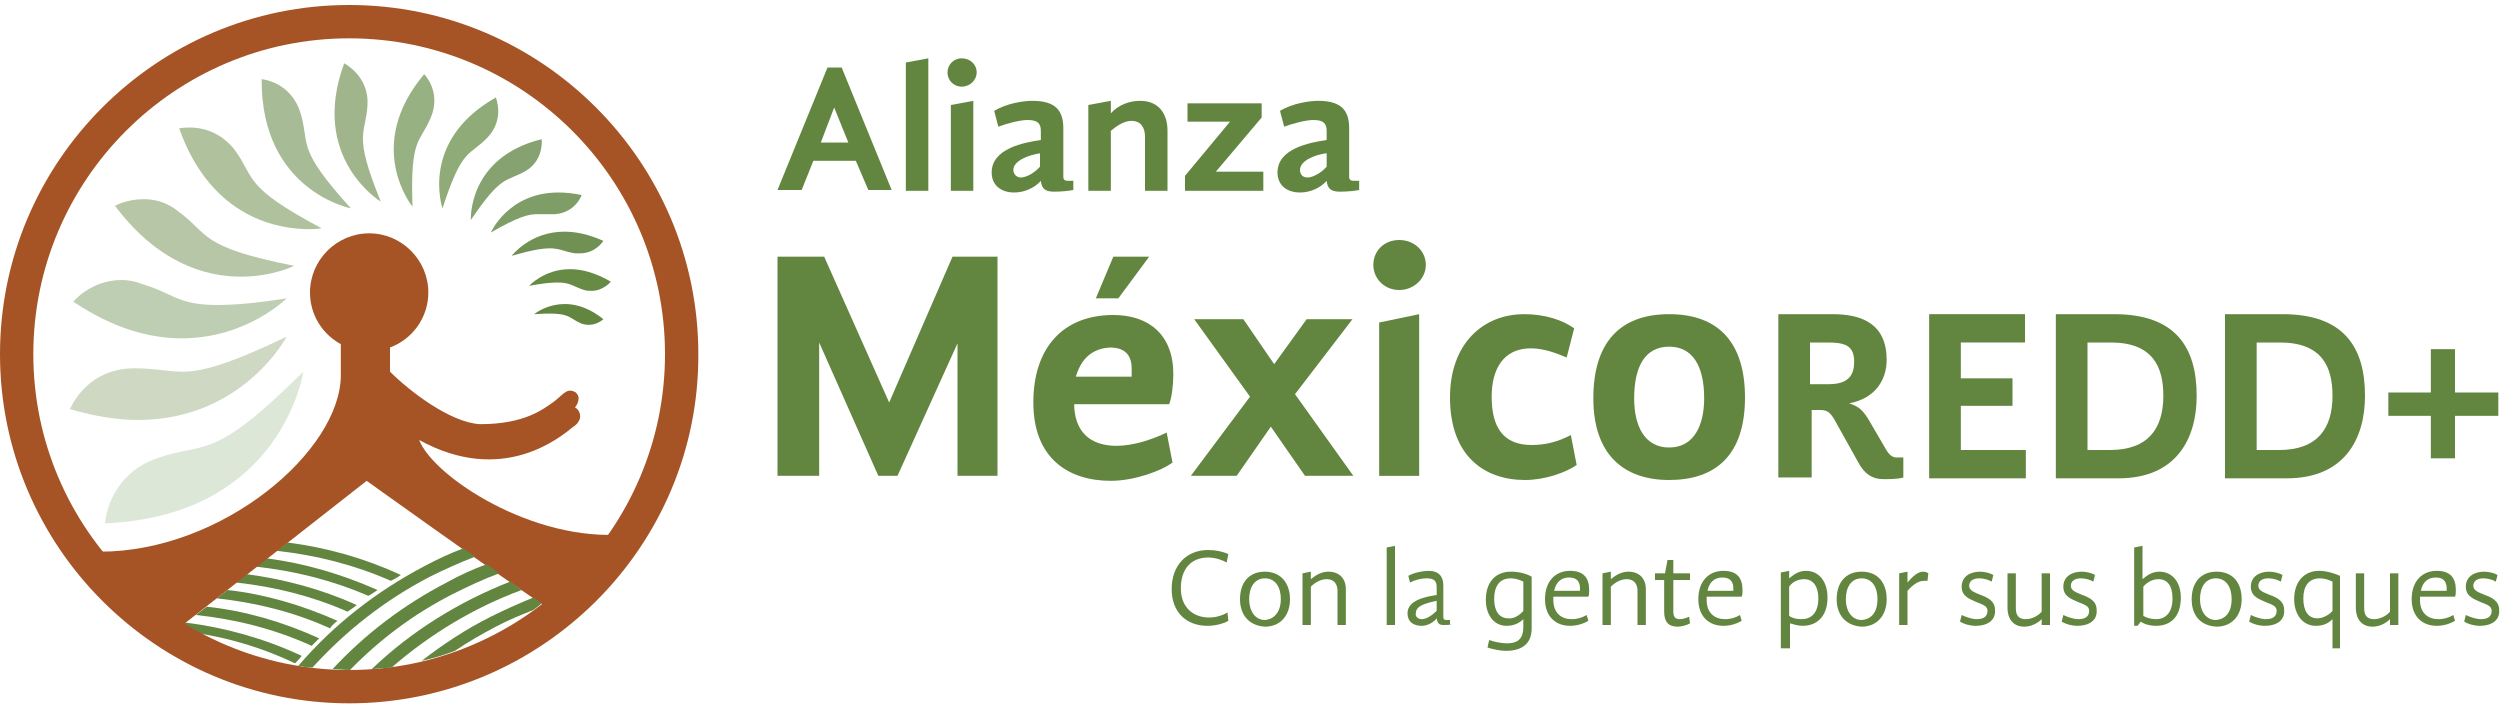 <?xml version="1.0" encoding="utf-8"?>
<!-- Generator: Adobe Illustrator 19.1.0, SVG Export Plug-In . SVG Version: 6.00 Build 0)  -->
<svg version="1.1" id="Layer_1" xmlns="http://www.w3.org/2000/svg" xmlns:xlink="http://www.w3.org/1999/xlink" x="0px" y="0px"
	 viewBox="0 0 300 85" enable-background="new 0 0 300 85" xml:space="preserve">
<g>
	<g>
		<path fill="#62863F" d="M45.3,70.8c-4.3-1.9-8.7-3.2-13.3-3.8l-1.3,1c4.6,0.5,9.1,1.6,13.5,3.5C44.6,71.3,45,71,45.3,70.8"/>
		<path fill="#62863F" d="M48.1,69c-4.3-2-8.9-3.3-13.6-3.9l-1.3,1c4.7,0.5,9.4,1.7,13.7,3.6C47.3,69.5,47.7,69.3,48.1,69"/>
		<path fill="#62863F" d="M42.8,72.6c-4.2-1.9-8.7-3.1-13.2-3.7l-1.3,1c4.6,0.5,9.1,1.6,13.4,3.5C42.1,73.1,42.5,72.9,42.8,72.6"/>
		<path fill="#62863F" d="M36.2,78.7c-4.5-2.1-9.2-3.4-14-4L21.8,75l-1.4,0.6c5.1,0.4,10.2,1.7,15,4C35.7,79.3,36,79,36.2,78.7"/>
		<path fill="#62863F" d="M38.3,76.6c-4.4-2-8.9-3.3-13.5-3.8l-1.3,1c4.8,0.5,9.5,1.7,13.9,3.7C37.7,77.2,38,76.9,38.3,76.6"/>
		<path fill="#62863F" d="M40.5,74.5c-4.3-1.9-8.7-3.2-13.2-3.7l-1.3,1c4.6,0.5,9.2,1.6,13.6,3.6C39.8,75.1,40.1,74.8,40.5,74.5"/>
		<path fill="#A65425" d="M41.9,4.6C21,4.6,4,21.6,4,42.5c0,20.9,17,37.9,37.9,37.9c20.9,0,37.9-17,37.9-37.9
			C79.8,21.6,62.8,4.6,41.9,4.6 M41.9,84.4C18.8,84.4,0,65.6,0,42.5C0,19.4,18.8,0.6,41.9,0.6c23.1,0,41.9,18.8,41.9,41.9
			C83.9,65.6,65,84.4,41.9,84.4"/>
		<path fill="#DDE7D8" d="M36.4,44.6c-11.1,11-11.6,8.3-17.6,10.4c-5.9,2.1-6.2,7.8-6.2,7.8C33.9,61.9,36.4,44.6,36.4,44.6"/>
		<path fill="#CED8C3" d="M34.4,40.4c-7.1,3.4-10.2,4.2-12.5,4.2c-0.9,0-1.7-0.1-2.6-0.2c-0.9-0.1-1.8-0.2-3.1-0.2c0,0-0.1,0-0.1,0
			c-5.8,0-7.7,4.9-7.7,4.9c3.1,0.9,5.8,1.3,8.3,1.3C29.2,50.3,34.4,40.4,34.4,40.4"/>
		<path fill="#BECEB2" d="M14.6,33.6c-3.7,0-5.8,2.6-5.8,2.6c4.9,3.3,9.3,4.4,13,4.4c7.8,0,12.6-4.8,12.6-4.8
			c-3.8,0.6-6.4,0.8-8.3,0.8c-4.8,0-5.3-1.4-9-2.5C16.1,33.7,15.3,33.6,14.6,33.6"/>
		<path fill="#B7C6A7" d="M17.2,23.9c-2,0-3.4,0.8-3.4,0.8c5.1,6.8,10.8,8.5,15.1,8.5c3.8,0,6.4-1.3,6.4-1.3
			c-11.6-2.3-10.1-3.8-14-6.6C19.9,24.2,18.5,23.9,17.2,23.9"/>
		<path fill="#AFC19D" d="M22.8,15.3c-0.8,0-1.3,0.1-1.3,0.1c3.9,11,12.2,12.1,15.6,12.1c0.9,0,1.5-0.1,1.5-0.1
			c-9.6-5.1-7.9-6-10.5-9.5C26.3,15.7,24.1,15.3,22.8,15.3"/>
		<path fill="#A7BC96" d="M31.4,9.5C31.3,22.9,42.1,25,42.1,25c-6.6-7.3-4.9-7.5-6-11.3C35,9.8,31.4,9.5,31.4,9.5"/>
		<path fill="#A1B58C" d="M41.3,7.6c-4.2,11.4,4.4,16.6,4.4,16.6c-3.4-8.3-1.8-8-1.6-11.6C44.3,9.1,41.3,7.6,41.3,7.6"/>
		<path fill="#97B183" d="M50.9,8.9c-7.3,8.7-1.4,15.9-1.4,15.9c-0.3-8.4,0.9-7.6,2.2-10.7C53,11,50.9,8.9,50.9,8.9"/>
		<path fill="#8EAB78" d="M59.5,11.7C50.3,16.9,53.1,25,53.1,25c2.4-7.4,3.2-6.2,5.4-8.5C60.6,14.3,59.5,11.7,59.5,11.7"/>
		<path fill="#86A270" d="M65,16.7c-8.9,2.2-8.5,9.7-8.5,9.7c3.8-5.6,4.2-4.5,6.6-5.9C65.3,19.2,65,16.7,65,16.7"/>
		<path fill="#7F9D66" d="M67,23.1c-6,0-8.1,4.8-8.1,4.8c3.3-1.9,4.5-2.2,5.6-2.2c0.2,0,0.5,0,0.7,0c0.3,0,0.5,0,0.8,0
			c0.2,0,0.4,0,0.6,0c2.5-0.2,3.2-2.3,3.2-2.3C68.8,23.2,67.9,23.1,67,23.1"/>
		<path fill="#709054" d="M67.7,27.8c-4.1,0-6.3,2.9-6.3,2.9c2.4-0.7,3.7-0.9,4.6-0.9c1.2,0,1.7,0.4,3,0.6c0.2,0,0.4,0,0.6,0
			c1.9,0,2.8-1.5,2.8-1.5C70.6,28.1,69.1,27.8,67.7,27.8"/>
		<path fill="#678A44" d="M68.4,32.3c-3.1,0-4.9,2-4.9,2c1.6-0.3,2.6-0.4,3.4-0.4c1.6,0,1.9,0.5,3.2,0.9c0.3,0.1,0.6,0.1,0.9,0.1
			c1.4,0,2.3-1.1,2.3-1.1C71.4,32.7,69.8,32.3,68.4,32.3"/>
		<path fill="#62863F" d="M64.1,37.7c0,0,3.7-3.1,8.3,0.6c0,0-1.1,1.1-2.7,0.5C68.1,38.1,68.5,37.4,64.1,37.7"/>
		<path fill="#A65425" d="M50.3,52.8c10,5.5,16.9-0.3,18.5-1.6c0.5-0.3,0.7-0.7,0.8-1c0.1-0.6-0.2-1.1-0.6-1.3
			c0.3-0.4,0.4-0.7,0.4-0.9c0.1-0.3,0-0.6-0.3-0.9c-1-0.6-1.4,0.1-2.5,1c-1.4,1-3.6,2.8-9,2.8c-3.6-0.2-8.5-4-10.8-6.3v-2.9
			c2.7-1,4.6-3.6,4.6-6.6c0-3.9-3.2-7.1-7.1-7.1s-7.1,3.2-7.1,7.1c0,2.7,1.5,5,3.7,6.2l0,3.7c0,9.1-14.2,21.2-28.9,21.2l4.3,5.2
			l4.6,4.4L44,57.7c0,0,16.3,11.7,22.1,15.5l5.7-4l3.2-5.1C64,65.1,52,57.2,50.3,52.8"/>
		<path fill="#62863F" d="M61.2,69.8c-6.1,2.4-11.8,5.9-16.6,10.5c0.8-0.1,1.6-0.1,2.4-0.2c4.6-4,9.9-7.2,15.6-9.3L61.2,69.8z"/>
		<path fill="#62863F" d="M58.9,74c-3,1.5-5.7,3.3-8.3,5.3c1.4-0.3,2.7-0.7,4-1.2c1.6-1.1,3.2-2,4.9-2.9c1.5-0.8,3-1.4,4.5-2
			c0.4-0.3,0.7-0.5,1-0.8L64,71.7C62.3,72.4,60.5,73.2,58.9,74"/>
		<path fill="#62863F" d="M54.3,71.3c1.8-0.9,3.7-1.8,5.6-2.5l-1.5-1.1c-1.6,0.6-3.2,1.3-4.8,2.2c-5.2,2.7-9.8,6.2-13.7,10.4
			c0.7,0,1.4,0.1,2.1,0.1C45.5,76.8,49.6,73.7,54.3,71.3"/>
		<path fill="#62863F" d="M51.6,69.2c1.8-0.9,3.6-1.7,5.4-2.4l-1.4-1c-1.6,0.6-3.1,1.3-4.6,2.1C45.1,71,40,75,35.8,79.9
			c0.6,0.1,1.1,0.2,1.7,0.2C41.5,75.7,46.2,72,51.6,69.2"/>
		<path fill="#62863F" d="M140.6,70.7c0-2.9,1.8-4.7,4.4-4.7c0.9,0,1.8,0.2,2.4,0.5l-0.2,1c-0.5-0.3-1.4-0.6-2.2-0.6
			c-2.1,0-3.3,1.4-3.3,3.7c0,2.2,1.4,3.5,3.4,3.5c0.9,0,1.7-0.3,2.2-0.6l0.1,1c-0.7,0.4-1.7,0.6-2.5,0.6
			C142.3,75.1,140.6,73.4,140.6,70.7"/>
		<path fill="#62863F" d="M153.7,71.9c0-1.5-0.7-2.5-1.9-2.5c-1.2,0-1.9,1-1.9,2.5c0,1.4,0.7,2.5,1.9,2.5
			C153,74.3,153.7,73.3,153.7,71.9 M148.8,71.9c0-1.9,1-3.3,3-3.3c1.9,0,3,1.4,3,3.3c0,2-1.2,3.3-3,3.3
			C150,75.1,148.8,73.9,148.8,71.9"/>
		<path fill="#62863F" d="M156.3,68.8l1-0.2v0.9c0.6-0.5,1.3-0.9,2.1-0.9c1.3,0,2.1,0.8,2.1,2.1V75h-1v-4.1c0-0.8-0.4-1.4-1.3-1.4
			c-0.7,0-1.4,0.4-1.9,0.9V75h-1V68.8z"/>
	</g>
	<polygon fill="#62863F" points="166.4,65.7 167.4,65.5 167.4,75 166.4,75 	"/>
	<g>
		<path fill="#62863F" d="M170.6,74.3c0.6,0,1.3-0.5,1.8-1v-1.2c-1.4,0.3-2.5,0.6-2.5,1.5C169.8,74,170.2,74.3,170.6,74.3
			 M174.2,74.9c-0.2,0.1-0.7,0.1-1,0.1c-0.5,0-0.7-0.2-0.8-0.8c-0.3,0.4-1,0.9-1.8,0.9c-1,0-1.7-0.5-1.7-1.5c0-1.6,2.2-2,3.5-2.2
			v-0.9c0-0.7-0.2-1.1-1.2-1.1c-0.7,0-1.4,0.2-2,0.5l-0.2-0.8c0.7-0.4,1.8-0.6,2.4-0.6c1.3,0,1.8,0.7,1.8,1.8V74
			c0,0.4,0.2,0.4,0.5,0.4h0.3V74.9z"/>
		<path fill="#62863F" d="M182.8,73.3v-3.5c-0.4-0.2-0.9-0.4-1.5-0.4c-1.4,0-2,1-2,2.5c0,1.4,0.6,2.3,1.7,2.3
			C181.7,74.3,182.5,73.7,182.8,73.3 M182.8,75.2v-0.9c-0.5,0.5-1.2,0.8-2,0.8c-1.6,0-2.5-1.4-2.5-3.1c0-2.3,1.3-3.4,3-3.4
			c0.9,0,1.8,0.2,2.5,0.6v6.2c0,1.8-1.1,2.7-3.1,2.7c-0.7,0-1.6-0.2-2.2-0.4l0.2-0.9c0.5,0.2,1.5,0.4,2.1,0.4
			C182,77.2,182.8,76.8,182.8,75.2"/>
		<path fill="#62863F" d="M189.6,70.9c0-0.1,0-0.2,0-0.3c0-0.7-0.3-1.3-1.3-1.3c-1,0-1.6,0.6-1.8,1.6H189.6z M190.6,74.5
			c-0.5,0.3-1.3,0.6-2.2,0.6c-1.7,0-3-1.1-3-3.2c0-2.2,1.3-3.4,3-3.4c1.6,0,2.3,0.8,2.3,2.3c0,0.3,0,0.6-0.1,0.8h-4.2V72
			c0,1.6,1,2.3,2.2,2.3c0.7,0,1.3-0.2,1.8-0.5L190.6,74.5z"/>
		<path fill="#62863F" d="M192.3,68.8l1-0.2v0.9c0.6-0.5,1.3-0.9,2.1-0.9c1.3,0,2.1,0.8,2.1,2.1V75h-1v-4.1c0-0.8-0.4-1.4-1.3-1.4
			c-0.7,0-1.4,0.4-1.9,0.9V75h-1V68.8z"/>
		<path fill="#62863F" d="M198.7,68.8h1.1l0.3-1.6h0.7v1.6h2v0.8h-2v3.8c0,0.6,0.2,0.9,0.8,0.9c0.4,0,0.9-0.2,1.1-0.3l0.1,0.8
			c-0.3,0.2-1,0.4-1.5,0.4c-1.1,0-1.6-0.6-1.6-1.8v-3.8h-1.1V68.8z"/>
		<path fill="#62863F" d="M208,70.9c0-0.1,0-0.2,0-0.3c0-0.7-0.3-1.3-1.3-1.3c-1,0-1.6,0.6-1.8,1.6H208z M209,74.5
			c-0.5,0.3-1.3,0.6-2.2,0.6c-1.7,0-3-1.1-3-3.2c0-2.2,1.3-3.4,3-3.4c1.6,0,2.3,0.8,2.3,2.3c0,0.3,0,0.6-0.1,0.8h-4.2V72
			c0,1.6,1,2.3,2.2,2.3c0.7,0,1.3-0.2,1.8-0.5L209,74.5z"/>
		<path fill="#62863F" d="M214.7,70.4v3.5c0.4,0.3,0.9,0.4,1.5,0.4c1.1,0,2-0.7,2-2.5c0-1.4-0.6-2.3-1.7-2.3
			C215.8,69.5,215.1,69.8,214.7,70.4 M214.7,77.8h-1v-9.1l1-0.2v0.9c0.5-0.4,1.1-0.9,2-0.9c1.6,0,2.6,1.3,2.6,3.2
			c0,2.2-1.2,3.4-3,3.4c-0.6,0-1.1-0.2-1.5-0.3V77.8z"/>
		<path fill="#62863F" d="M225.3,71.9c0-1.5-0.7-2.5-1.9-2.5c-1.2,0-1.9,1-1.9,2.5c0,1.4,0.7,2.5,1.9,2.5
			C224.7,74.3,225.3,73.3,225.3,71.9 M220.4,71.9c0-1.9,1-3.3,3-3.3c2,0,3,1.4,3,3.3c0,2-1.2,3.3-3,3.3
			C221.6,75.1,220.4,73.9,220.4,71.9"/>
		<path fill="#62863F" d="M231.3,69.7c-0.2,0-0.3,0-0.4,0c-0.6,0-1.2,0.3-2,1.2V75h-1v-6.2l1-0.2v1.3c0.6-0.7,1.2-1.3,1.9-1.3
			c0.2,0,0.5,0.1,0.6,0.2L231.3,69.7z"/>
		<path fill="#62863F" d="M237.1,75.1c-0.7,0-1.4-0.2-1.9-0.5l0.2-0.8c0.4,0.2,1.2,0.5,1.8,0.5c0.8,0,1.3-0.3,1.3-1
			c0-0.5-0.4-0.7-1.2-1c-0.9-0.4-1.9-0.7-1.9-1.9c0-1.2,1-1.8,2.2-1.8c0.6,0,1.3,0.2,1.6,0.4l-0.2,0.8c-0.3-0.2-0.9-0.4-1.5-0.4
			c-0.7,0-1.2,0.3-1.2,0.9c0,0.6,0.7,0.8,1.4,1.1c0.8,0.3,1.7,0.7,1.7,1.8C239.5,74.5,238.4,75.1,237.1,75.1"/>
		<path fill="#62863F" d="M246,75h-1v-0.7c-0.6,0.6-1.4,0.9-2.1,0.9c-1.2,0-2-0.8-2-2.3v-4.1h1v4.2c0,1,0.5,1.3,1.2,1.3
			c0.7,0,1.5-0.4,1.9-0.9v-4.6h1V75z"/>
		<path fill="#62863F" d="M249.3,75.1c-0.7,0-1.4-0.2-1.9-0.5l0.2-0.8c0.4,0.2,1.2,0.5,1.8,0.5c0.8,0,1.3-0.3,1.3-1
			c0-0.5-0.4-0.7-1.2-1c-0.9-0.4-1.9-0.7-1.9-1.9c0-1.2,1-1.8,2.2-1.8c0.6,0,1.3,0.2,1.6,0.4l-0.2,0.8c-0.3-0.2-0.9-0.4-1.5-0.4
			c-0.7,0-1.2,0.3-1.2,0.9c0,0.6,0.7,0.8,1.4,1.1c0.8,0.3,1.7,0.7,1.7,1.8C251.7,74.5,250.6,75.1,249.3,75.1"/>
		<path fill="#62863F" d="M257.2,70.4v3.5c0.3,0.2,0.9,0.4,1.5,0.4c1.2,0,2-0.8,2-2.5c0-1.5-0.6-2.3-1.7-2.3
			C258.3,69.5,257.6,69.9,257.2,70.4 M261.7,71.7c0,2.3-1.2,3.4-3,3.4c-0.7,0-1.4-0.2-1.8-0.5l-0.4,0.5h-0.4v-9.4l1-0.2v4
			c0.5-0.4,1.1-0.9,2-0.9C260.8,68.6,261.7,70,261.7,71.7"/>
		<path fill="#62863F" d="M267.8,71.9c0-1.5-0.7-2.5-1.9-2.5c-1.2,0-1.9,1-1.9,2.5c0,1.4,0.7,2.5,1.9,2.5
			C267.2,74.3,267.8,73.3,267.8,71.9 M263,71.9c0-1.9,1-3.3,3-3.3c2,0,3,1.4,3,3.3c0,2-1.2,3.3-3,3.3C264.1,75.1,263,73.9,263,71.9"
			/>
		<path fill="#62863F" d="M271.8,75.1c-0.7,0-1.4-0.2-1.9-0.5l0.2-0.8c0.4,0.2,1.2,0.5,1.8,0.5c0.8,0,1.3-0.3,1.3-1
			c0-0.5-0.4-0.7-1.2-1c-0.9-0.4-1.9-0.7-1.9-1.9c0-1.2,1-1.8,2.2-1.8c0.6,0,1.3,0.2,1.6,0.4l-0.2,0.8c-0.3-0.2-0.9-0.4-1.5-0.4
			c-0.7,0-1.2,0.3-1.2,0.9c0,0.6,0.7,0.8,1.4,1.1c0.8,0.3,1.7,0.7,1.7,1.8C274.2,74.5,273.1,75.1,271.8,75.1"/>
		<path fill="#62863F" d="M279.9,73.3v-3.5c-0.4-0.2-0.9-0.4-1.5-0.4c-1.4,0-2,1-2,2.4c0,1.4,0.5,2.4,1.7,2.4
			C278.8,74.2,279.6,73.7,279.9,73.3 M279.9,77.8v-3.5c-0.5,0.5-1.1,0.8-2,0.8c-1.6,0-2.6-1.4-2.6-3.2c0-2.1,1.2-3.4,3-3.4
			c0.9,0,1.8,0.3,2.5,0.6v8.7H279.9z"/>
		<path fill="#62863F" d="M287.8,75h-1v-0.7c-0.6,0.6-1.4,0.9-2.1,0.9c-1.2,0-2-0.8-2-2.3v-4.1h1v4.2c0,1,0.5,1.3,1.2,1.3
			c0.7,0,1.5-0.4,1.9-0.9v-4.6h1V75z"/>
		<path fill="#62863F" d="M293.6,70.9c0-0.1,0-0.2,0-0.3c0-0.7-0.3-1.3-1.3-1.3c-1,0-1.6,0.6-1.8,1.6H293.6z M294.6,74.5
			c-0.5,0.3-1.3,0.6-2.2,0.6c-1.7,0-3-1.1-3-3.2c0-2.2,1.3-3.4,3-3.4c1.6,0,2.3,0.8,2.3,2.3c0,0.3,0,0.6-0.1,0.8h-4.2V72
			c0,1.6,1,2.3,2.2,2.3c0.7,0,1.3-0.2,1.8-0.5L294.6,74.5z"/>
		<path fill="#62863F" d="M297.6,75.1c-0.7,0-1.4-0.2-1.9-0.5l0.2-0.8c0.4,0.2,1.2,0.5,1.8,0.5c0.8,0,1.3-0.3,1.3-1
			c0-0.5-0.4-0.7-1.2-1c-0.9-0.4-1.9-0.7-1.9-1.9c0-1.2,1-1.8,2.2-1.8c0.6,0,1.3,0.2,1.6,0.4l-0.2,0.8c-0.3-0.2-0.9-0.4-1.5-0.4
			c-0.7,0-1.2,0.3-1.2,0.9c0,0.6,0.7,0.8,1.4,1.1c0.8,0.3,1.7,0.7,1.7,1.8C300,74.5,298.9,75.1,297.6,75.1"/>
	</g>
	<path fill="#62863F" d="M98.5,17.1h3.3l-1.7-4.2L98.5,17.1z M102.7,19.3h-5.1l-1.4,3.5h-2.9l6-14.7h1.7l6,14.7h-2.8L102.7,19.3z"/>
	<polygon fill="#62863F" points="108.7,7.5 111.4,7 111.4,22.9 108.7,22.9 	"/>
	<g>
		<path fill="#62863F" d="M114.1,12.6l2.7-0.5v10.8h-2.7V12.6z M113.7,8.7c0-0.9,0.7-1.7,1.7-1.7c1,0,1.8,0.7,1.8,1.7
			c0,0.9-0.8,1.7-1.8,1.7C114.5,10.4,113.7,9.7,113.7,8.7"/>
		<path fill="#62863F" d="M124.8,18.4c-1.4,0.2-3.2,0.9-3.2,2c0,0.5,0.4,0.9,0.9,0.9c0.6,0,1.6-0.5,2.3-1.3V18.4z M119.3,13.3
			c1.5-0.9,3.5-1.2,4.6-1.2c2.8,0,3.7,1.2,3.7,3.3v5.8c0,0.4,0.2,0.5,0.6,0.5h0.6v1.1c-0.5,0.1-1.4,0.2-2.3,0.2
			c-1,0-1.5-0.3-1.6-1.3c-0.7,0.8-1.9,1.4-3.2,1.4c-1.6,0-2.7-0.9-2.7-2.4c0-2.9,3.9-3.6,5.9-3.9v-1.1c0-0.9-0.4-1.3-1.6-1.3
			c-0.9,0-2.4,0.4-3.5,0.8L119.3,13.3z"/>
		<path fill="#62863F" d="M133.3,22.9h-2.7V12.6l2.7-0.5v1.5c0.9-1,2.2-1.5,3.5-1.5c2.3,0,3.3,1.6,3.3,3.6v7.2h-2.7v-6.5
			c0-1.2-0.6-1.9-1.6-1.9c-0.9,0-1.8,0.6-2.5,1.2V22.9z"/>
	</g>
	<polygon fill="#62863F" points="142.2,21.1 147.6,14.6 142.5,14.6 142.5,12.4 151.4,12.4 151.4,14.1 145.9,20.6 151.6,20.6 
		151.6,22.9 142.2,22.9 	"/>
	<g>
		<path fill="#62863F" d="M159.1,18.4c-1.4,0.2-3.1,0.9-3.1,2c0,0.5,0.3,0.9,0.9,0.9c0.6,0,1.6-0.5,2.3-1.3V18.4z M153.6,13.3
			c1.5-0.9,3.5-1.2,4.6-1.2c2.8,0,3.7,1.2,3.7,3.3v5.8c0,0.4,0.2,0.5,0.6,0.5h0.6v1.1c-0.5,0.1-1.4,0.2-2.3,0.2
			c-1,0-1.5-0.3-1.6-1.3c-0.7,0.8-1.9,1.4-3.2,1.4c-1.6,0-2.7-0.9-2.7-2.4c0-2.9,3.9-3.6,5.9-3.9v-1.1c0-0.9-0.4-1.3-1.6-1.3
			c-0.9,0-2.4,0.4-3.5,0.8L153.6,13.3z"/>
	</g>
	<polygon fill="#62863F" points="93.3,30.8 98.9,30.8 106.7,48.3 114.3,30.8 119.7,30.8 119.7,57.1 114.9,57.1 114.9,41.2 
		107.7,57.1 105.4,57.1 98.3,41.1 98.3,57.1 93.3,57.1 	"/>
	<polygon fill="#62863F" points="150,47.6 143.3,38.3 149.2,38.3 152.9,43.7 156.8,38.3 162.3,38.3 155.4,47.3 162.4,57.1 
		156.6,57.1 152.5,51.2 148.4,57.1 142.9,57.1 	"/>
	<g>
		<path fill="#62863F" d="M165.5,38.7l4.8-1v19.4h-4.8V38.7z M164.8,31.8c0-1.7,1.3-3,3.1-3c1.8,0,3.2,1.3,3.2,3c0,1.6-1.4,3-3.2,3
			C166.1,34.8,164.8,33.4,164.8,31.8"/>
		<path fill="#62863F" d="M174,47.7c0-6.5,4-10,8.9-10c2.5,0,4.6,0.7,6,1.7l-0.9,3.5c-1.2-0.5-2.7-1.1-4.3-1.1
			c-3.3,0-4.7,2.5-4.7,5.8c0,3.7,1.4,5.8,4.8,5.8c1.7,0,3.2-0.4,4.7-1.2l0.7,3.6c-1.3,0.9-3.8,1.8-6.2,1.8
			C178.1,57.6,174,54.7,174,47.7"/>
		<path fill="#62863F" d="M204.5,47.8c0-3.9-1.4-6.2-4.2-6.2c-2.9,0-4.2,2.4-4.2,6.2c0,3.4,1.3,5.9,4.2,5.9
			C203.3,53.7,204.5,51,204.5,47.8 M191.2,47.8c0-6.6,3.1-10.1,9.1-10.1c6,0,9.1,3.5,9.1,10c0,7-3.6,9.9-9.1,9.9
			C194.8,57.6,191.2,54.5,191.2,47.8"/>
		<path fill="#62863F" d="M217.2,46.1h2.3c2.5,0,3-1.3,3-2.7c0-2-1.2-2.3-3.2-2.3h-2.1V46.1z M213.4,57.4V37.7h6.5
			c3.6,0,6.5,1.2,6.5,5.5c0,2.3-1.3,4.6-4.5,5.2c1.2,0.4,1.6,0.8,2.3,1.9l2.1,3.6c0.4,0.7,0.8,1,1.3,1h0.8v2.4
			c-0.6,0.2-1.8,0.2-2.4,0.2c-1.4,0-2.3-0.7-3-2l-2.9-5.2c-0.6-1-1-1.1-1.8-1.1h-0.9v8.1H213.4z"/>
	</g>
	<polygon fill="#62863F" points="231.5,37.7 243,37.7 243,41.1 235.3,41.1 235.3,45.4 241.5,45.4 241.5,48.7 235.3,48.7 235.3,54 
		243.1,54 243.1,57.4 231.5,57.4 	"/>
	<g>
		<path fill="#62863F" d="M250.5,54h2.7c4.6,0,6.4-2.6,6.4-6.5c0-3.4-1.2-6.4-6.3-6.4h-2.8V54z M246.8,37.7h6.9c7.4,0,9.9,4,9.9,9.8
			c0,5.1-2.4,9.9-9.4,9.9h-7.5V37.7z"/>
		<path fill="#62863F" d="M270.8,54h2.7c4.6,0,6.4-2.6,6.4-6.5c0-3.4-1.2-6.4-6.3-6.4h-2.8V54z M267,37.7h6.9c7.4,0,9.9,4,9.9,9.8
			c0,5.1-2.4,9.9-9.4,9.9H267V37.7z"/>
	</g>
	<polygon fill="#62863F" points="294.6,49.9 294.6,55 291.7,55 291.7,49.9 286.6,49.9 286.6,47.1 291.7,47.1 291.7,41.9 294.6,41.9 
		294.6,47.1 299.8,47.1 299.8,49.9 	"/>
	<g>
		<path fill="#62863F" d="M129.1,45.2h6.7c0-0.1,0-0.7,0-1c0-2-1.3-2.5-2.6-2.5C131.6,41.8,129.9,42.5,129.1,45.2 M128.9,48.4
			L128.9,48.4c0,3.3,1.8,5.1,5.1,5.1c2,0,4.4-0.8,6-1.6l0.7,3.6c-1.3,1-4.6,2.2-7.4,2.2c-5.1,0-9.3-2.7-9.3-9.4
			c0-6.5,3.5-10.5,9.6-10.5c4.3,0,7.2,2.4,7.2,7.1c0,1.3-0.2,2.9-0.5,3.6H128.9z"/>
	</g>
	<polygon fill="#62863F" points="134.2,35.8 137.9,30.8 133.6,30.8 131.5,35.8 	"/>
</g>
</svg>
